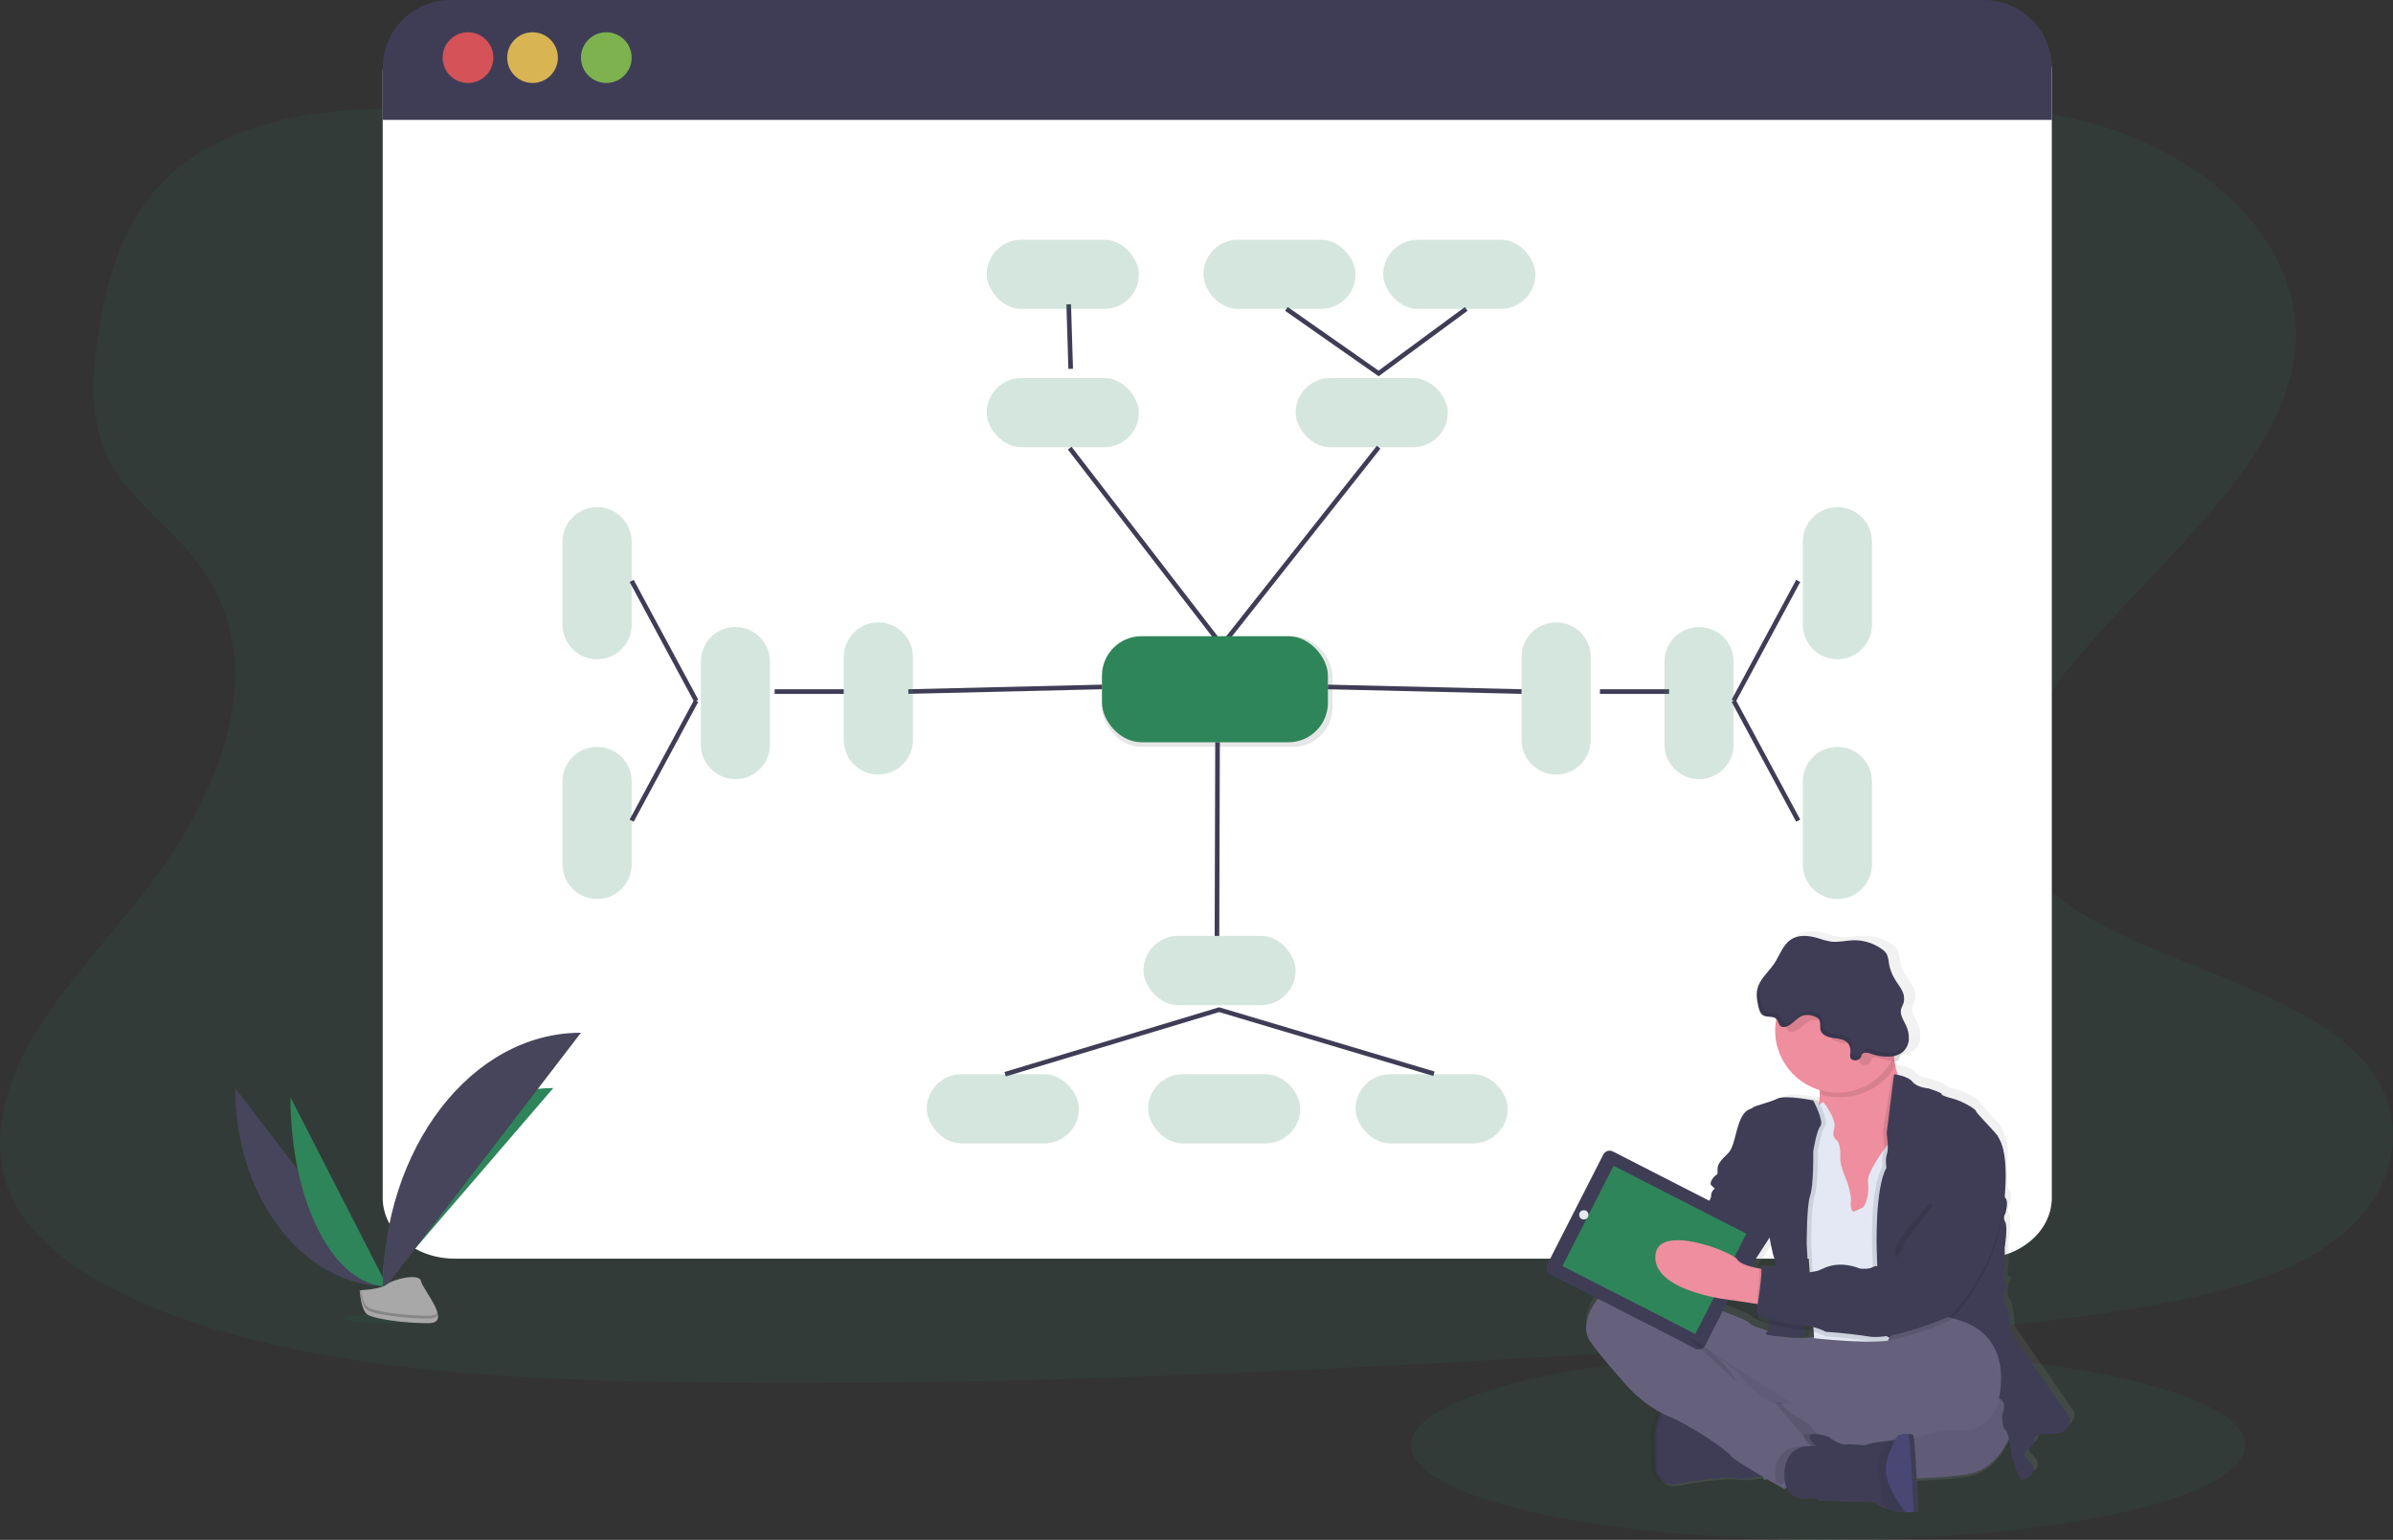<svg height="334" viewBox="0 0 519 334" width="519" xmlns="http://www.w3.org/2000/svg" xmlns:xlink="http://www.w3.org/1999/xlink"><rect x="0" y="0" width="519" height="334" fill="#333333" stroke="none"/><linearGradient id="a" x1="50.014%" x2="50.014%" y1="99.981%" y2=".024%"><stop offset="0" stop-color="#808080" stop-opacity=".25"/><stop offset=".54" stop-color="#808080" stop-opacity=".12"/><stop offset="1" stop-color="#808080" stop-opacity=".1"/></linearGradient><g fill="none" fill-rule="evenodd" transform="translate(-23 -45)"><ellipse cx="419.5" cy="358.5" fill="#2e855a" fill-rule="nonzero" opacity=".1" rx="90.5" ry="20.5"/><path d="m.009.37c0 73.103 45.404 132.255 101.536 132.255" fill="#2e855a" fill-rule="nonzero" opacity=".1" transform="translate(317 57)"/><path d="m318.017 107.32c-33.265.255-65.228-7.292-95.79-15.703-30.562-8.411-60.874-17.87-93.467-21.731-20.979-2.487-44.855-2.096-61.344 7.552-15.869 9.28-20.566 24.492-22.884 38.529-1.744 10.563-2.595 21.646 3.545 31.256 4.241 6.669 11.566 12.145 16.738 18.498 17.989 22.104 6.832 50.551-11.007 73.401-8.365 10.719-18.149 21.004-24.496 32.322-6.347 11.319-9.018 24.119-2.722 35.211 6.244 10.988 20.472 18.88 35.776 24.284 31.093 10.903 67.334 13.074 102.621 13.763 78.116 1.534 156.434-3.129 234.54-7.788 28.902-1.728 57.936-3.464 86.269-8.095 15.732-2.572 31.935-6.344 43.134-14.448 14.223-10.29 17.246-26.956 7.053-38.86-17.1-19.961-62.534-23.449-74.759-45.09-6.728-11.913-.738-25.663 7.993-37.25 18.779-24.846 50.944-47.2 51.72-74.868.517-18.998-15.986-37.42-40.755-45.515-25.977-8.496-61.495-6.037-79.86 10.2-18.915 16.718-52.928 24.11-82.305 24.332z" fill="#2e855a" fill-rule="nonzero" opacity=".1"/><path d="m468 60.688v244.127c0 7.261-6.997 13.186-15.629 13.186h-330.746c-8.633 0-15.625-5.905-15.625-13.186v-244.127c0-7.276 6.992-14.688 15.625-14.688l330.704.805c8.619 0 15.672 6.607 15.672 13.883z" fill="#fff" fill-rule="nonzero"/><path d="m468 59.726v11.274h-362v-11.274c0-8.131 6.597-14.724 14.736-14.726h332.5c3.913-.005 7.668 1.544 10.437 4.306s4.326 6.511 4.327 10.42z" fill="#3f3d56" fill-rule="nonzero"/><circle cx="124.5" cy="57.5" fill="#fa5959" fill-rule="nonzero" opacity=".8" r="5.5"/><circle cx="138.5" cy="57.5" fill="#fed253" fill-rule="nonzero" opacity=".8" r="5.5"/><circle cx="154.5" cy="57.5" fill="#8ccf4d" fill-rule="nonzero" opacity=".8" r="5.5"/><rect fill="#2e855a" fill-rule="nonzero" height="15" opacity=".2" rx="7.5" width="33" x="237" y="127"/><rect fill="#2e855a" fill-rule="nonzero" height="15" opacity=".2" rx="7.5" width="33" x="304" y="127"/><path d="m255 142.201 33.003 42.799 33.997-43" stroke="#3f3d56"/><rect fill="#000" fill-rule="nonzero" height="24" opacity=".1" rx="8.57" width="50" x="262" y="183"/><rect fill="#2e855a" fill-rule="nonzero" height="23" rx="8.57" width="49" x="262" y="183"/><path d="m255.214 125-.428-14" stroke="#3f3d56"/><path d="m341 112-19.008 14-19.992-14" stroke="#3f3d56"/><rect fill="#2e855a" fill-rule="nonzero" height="15" opacity=".2" rx="7.5" width="33" x="237" y="97"/><rect fill="#2e855a" fill-rule="nonzero" height="15" opacity=".2" rx="7.5" width="33" x="323" y="97"/><rect fill="#2e855a" fill-rule="nonzero" height="15" opacity=".2" rx="7.5" width="33" x="284" y="97"/><path d="m287.063 206-.127 42" stroke="#3f3d56"/><path d="m241 278 46.406-14 46.594 13.899" stroke="#3f3d56"/><rect fill="#2e855a" fill-rule="nonzero" height="15" opacity=".2" rx="7.5" width="33" x="271" y="248"/><path d="m412.5 164h18c4.142 0 7.5 3.358 7.5 7.5 0 4.142-3.358 7.5-7.5 7.5h-18c-4.142 0-7.5-3.358-7.5-7.5 0-4.142 3.358-7.5 7.5-7.5z" fill="#2e855a" fill-rule="nonzero" opacity=".2" transform="matrix(0 1 -1 0 593 -250)"/><path d="m412.5 216h18c4.142 0 7.5 3.358 7.5 7.5 0 4.142-3.358 7.5-7.5 7.5h-18c-4.142 0-7.5-3.358-7.5-7.5 0-4.142 3.358-7.5 7.5-7.5z" fill="#2e855a" fill-rule="nonzero" opacity=".2" transform="matrix(0 -1 1 0 198 645)"/><rect fill="#2e855a" fill-rule="nonzero" height="15" opacity=".2" rx="7.5" width="33" x="317" y="278"/><rect fill="#2e855a" fill-rule="nonzero" height="15" opacity=".2" rx="7.5" transform="matrix(-1 0 0 -1 481 571)" width="33" x="224" y="278"/><rect fill="#2e855a" fill-rule="nonzero" height="15" opacity=".2" rx="7.5" transform="matrix(-1 0 0 -1 577 571)" width="33" x="272" y="278"/><path d="m399 197 14 26" stroke="#3f3d56"/><path d="m370 195h15" stroke="#3f3d56"/><path d="m311 194 42 1" stroke="#3f3d56"/><path d="m413 171-14 26" stroke="#3f3d56"/><path d="m351.5 189h18c4.142 0 7.5 3.358 7.5 7.5 0 4.142-3.358 7.5-7.5 7.5h-18c-4.142 0-7.5-3.358-7.5-7.5 0-4.142 3.358-7.5 7.5-7.5z" fill="#2e855a" fill-rule="nonzero" opacity=".2" transform="matrix(0 1 -1 0 557 -164)"/><path d="m382.5 190h18c4.142 0 7.5 3.358 7.5 7.5 0 4.142-3.358 7.5-7.5 7.5h-18c-4.142 0-7.5-3.358-7.5-7.5 0-4.142 3.358-7.5 7.5-7.5z" fill="#2e855a" fill-rule="nonzero" opacity=".2" transform="matrix(0 1 -1 0 589 -194)"/><path d="m143.5 164h18c4.142 0 7.5 3.358 7.5 7.5 0 4.142-3.358 7.5-7.5 7.5h-18c-4.142 0-7.5-3.358-7.5-7.5 0-4.142 3.358-7.5 7.5-7.5z" fill="#2e855a" fill-rule="nonzero" opacity=".2" transform="matrix(0 1 -1 0 324 19)"/><path d="m143.5 216h18c4.142 0 7.5 3.358 7.5 7.5 0 4.142-3.358 7.5-7.5 7.5h-18c-4.142 0-7.5-3.358-7.5-7.5 0-4.142 3.358-7.5 7.5-7.5z" fill="#2e855a" fill-rule="nonzero" opacity=".2" transform="matrix(0 -1 1 0 -71 376)"/><path d="m174 197-14 26" stroke="#3f3d56"/><path d="m206 195h-15" stroke="#3f3d56"/><path d="m262 194-42 1" stroke="#3f3d56"/><path d="m160 171 14 26" stroke="#3f3d56"/><g fill-rule="nonzero"><path d="m204.5 189h18c4.142 0 7.5 3.358 7.5 7.5 0 4.142-3.358 7.5-7.5 7.5h-18c-4.142 0-7.5-3.358-7.5-7.5 0-4.142 3.358-7.5 7.5-7.5z" fill="#2e855a" opacity=".2" transform="matrix(0 1 -1 0 410 -17)"/><path d="m173.5 190h18c4.142 0 7.5 3.358 7.5 7.5 0 4.142-3.358 7.5-7.5 7.5h-18c-4.142 0-7.5-3.358-7.5-7.5 0-4.142 3.358-7.5 7.5-7.5z" fill="#2e855a" opacity=".2" transform="matrix(0 1 -1 0 380 15)"/><path d="m74 281c0 23.766 14.76 43 33 43" fill="#46455b"/><path d="m106 324c0-23.769 16.55-43 37-43" fill="#2e855a"/><path d="m86 283c0 22.661 9.395 41 21 41" fill="#2e855a"/><path d="m106 325c0-30.954 19.234-56 43-56" fill="#46455b"/><ellipse cx="106.5" cy="331" fill="#2e855a" opacity=".1" rx="8.5" ry="1"/><path d="m101 324.86s4.573-.164 5.945-1.297 7.029-2.494 7.372-.673 6.86 9.061 1.706 9.109c-5.154.048-11.992-.932-13.364-1.901-1.372-.969-1.66-5.238-1.66-5.238z" fill="#a8a8a8"/><path d="m116.115 330.381c-5.157.047-11.983-.909-13.36-1.864-1.047-.722-1.463-3.317-1.605-4.517h-.151s.288 4.184 1.664 5.135c1.376.95 8.202 1.911 13.36 1.864 1.49 0 2.003-.618 1.975-1.506-.206.545-.773.877-1.884.888z" fill="#000" opacity=".2"/><path d="m472.999 351.424-13.032-18.867s-.245-4.67-1.097-5.765c-.852-1.096-.184-3.518-.184-3.518s.914-1.336.122-1.453c-.791-.118-.122-3.094-.122-3.094l-.061-4.736s.73-4.547.122-5.643c-.362-.604-.338-1.363.061-1.942 0 0 .73-2.61 0-3.292-.73-.682-.551-4.731-.367-7.943.184-3.212-1.276-5.037-1.276-5.521s-4.813-5.22-4.813-5.643c0-.423-3.042-2.182-4.87-2.671-1.827-.489-2.741-.846-2.68-1.091.061-.245-2.864-1.213-2.864-1.213s-2.557-.179-3.532-1.453c-.975-1.274-3.956-1.646-4.036-1.655 0-.085-.042-.169-.057-.254l-.057-.273c.231-.386.443-.781.636-1.19l.17-.372c1.072.003 2.118-.325 2.995-.941.869-.727 1.398-1.781 1.46-2.911.051-1.121-.194-2.235-.711-3.231-.537-1.096-1.319-2.224-1.05-3.409.118-.513.424-.941.584-1.463.235-.978.078-2.009-.438-2.873-.471-.879-1.102-1.655-1.615-2.511-.656-1.087-1.092-2.292-1.286-3.546-.04-.667-.199-1.322-.471-1.933-.275-.431-.64-.798-1.069-1.077-1.905-1.36-4.206-2.055-6.546-1.98-1.658.056-3.297.503-4.955.301-.985-.173-1.953-.426-2.896-.757-2.039-.602-4.399-.851-6.174.315-1.776 1.166-2.487 3.461-3.692 5.258-1.069 1.589-2.628 2.92-3.438 4.604 0-.033 0-.066.024-.099-.203.39-.361.802-.471 1.227-.311 1.321-.052 2.704.268 4.021.17.682.396 1.411.984 1.796.589.386 1.413.296 2.129.419-.028.118-.057.23-.08.348-1.515 7.09 2.692 14.149 9.655 16.201v.367c0 .362-.028.71-.066 1.044s-6.123-1.256-7.766-.409c-1.644.846-4.875 1.519-5.36 2.003s-1.705.122-2.802 2.972-1.215 5.765-2.619 7.096c-1.403 1.331-2.129 2.248-2.19 3.217-.061.969.179 1.213-.367 1.519-.546.306-1.338 1.575-1.097 2.06 0 0 .306 1.213-.669 1.82-.586.413-.911 1.105-.852 1.82 0 0-.367 1.336-1.22 1.637s-1.413 2.309-1.413 2.309l-2.76 3.17-5.477-6.048c-.854-.941-2.309-1.014-3.254-.165l-2.642 2.445c-1.037.25-1.975.807-2.689 1.599-.591.6-1.069 1.301-1.413 2.069l-1.469 1.326c-.465.412-.739.997-.758 1.618-.39.834-.24 1.821.381 2.502l3.504 3.875v.033c-1.245.103-2.428.584-3.391 1.378-5.237 4.609-5.298 8.855-4.507 10.816.791 1.961 7.427 9.405 7.427 9.405s3.857 5.008 9.419 7.67l-.038.042c-.113.118-.221.245-.33.381l-.089.118-.085.118-.099.146-.075.118-.108.174c-.019.041-.041.08-.066.118-.042.075-.085.155-.122.235l-.042.08c-.052.103-.099.216-.151.329s-.033.085-.047.122c-.014.038-.066.16-.094.245l-.057.155c-.028.075-.052.155-.08.235-.028.08-.033.113-.052.174l-.071.263-.042.165c-.038.141-.066.287-.099.437l-.028.174c0 .099-.038.202-.052.31s-.024.146-.033.221c-.009.075 0 .198-.038.301s0 .155-.024.23c-.024.075 0 .23 0 .348v.212c0 .188 0 .386-.024.588-.122 7.096.292 8.126.292 8.126s.862 2.262 3.236 2.422c.348.024.698.005 1.041-.056 3.165-.546 10.597-1.82 13.215-1.331 1.573.292 4.488-.141 6.561-.531l.551-.108.377 1.209 1.206-.329 1.022.588.645.372c1.201 4.068 6.08 2.68 6.08 2.68l1.159.668 11.774.301c1.32.799 2.714 1.469 4.163 1.999.193.056.39.099.589.127 1.089.086 2.182.107 3.273.061.904 0 1.601-.061 1.601-.061s-.122-3.184-.292-6.753c4.488-.188 8.477-.47 10.884-.889 6.245-1.1 8.859-6.819 9.824-9.866.288 1.239.492 2.496.612 3.762.256 1.116.582 2.216.975 3.292.344.862.795 1.677 1.342 2.427 4.63-1.575 1.827-3.941.852-4.971-.975-1.03.669-1.881.669-1.881s1.281-.851 1.159-1.641c-.122-.79-.184-1.637 3.956-1.575 4.14.061 3.961-3.395 3.961-3.395zm-64.306-38.735c.052.348.631 4.082 1.154 5.065.145.656.191 1.329.137 1.999-2.454-.193-5.011-.301-5.011-.301.074.09.12.199.132.315l-.386-.089c-.179-.042-.367-.085-.56-.136l4.521-6.861zm-8.948 14.225 4.239.672.358.056c-.121.662-.195 1.331-.221 2.003 0 .061.094.136.231.226-.057.331-.084.666-.08 1.002.066.339 2.053 1.063 4.333 1.665-.033.122-.066.235-.094.348-2.011-1.058-5.181-1.552-5.548-2.351-.367-.799-11.12-4.529-11.12-4.529s-.396-.212-1.074-.536l2.826.536.782-.08c1.763.444 3.554.774 5.36.988z" fill="url(#a)"/><path d="m459.959 352.975s-1.696 10.264-10.294 11.786c-8.598 1.522-37.292 1.214-37.292 1.214s-16.407-2.37-22.34-16.28-9.746-19.438-4.663-19.689c5.083-.251 32.511 9.297 34.084 9.42 1.573.123 42.016-21.145 40.504 13.55z" fill="#65617d"/><path d="m459.959 352.975s-1.696 10.264-10.294 11.786c-8.598 1.522-37.292 1.214-37.292 1.214s-16.407-2.37-22.34-16.28-9.746-19.438-4.663-19.689c5.083-.251 32.511 9.297 34.084 9.42 1.573.123 42.016-21.145 40.504 13.55z" fill="#000" opacity=".05"/><path d="m382.303 364.561s.836 2.263 3.142 2.429c.338.025.678.005 1.012-.057 3.082-.55 10.303-1.826 12.849-1.338 1.534.289 4.366-.142 6.385-.531 1.34-.261 2.31-.503 2.31-.503s-2.366-8.065-2.666-8.331c-.3-.266-10.654-6.642-10.654-6.642l-8.219-.588c-1.1.174-2.092.775-2.772 1.679-.864 1.077-1.608 2.846-1.659 5.74-.143 7.107.273 8.141.273 8.141z" fill="#3f3d56"/><path d="m381.338 364.567s.93 2.267 3.495 2.433c-.894-1.064-1.721-2.175-2.477-3.326l.046-5.907c-.374-3.285.961-6.539 3.598-8.767h-.036s-4.805.304-4.939 7.432.314 8.135.314 8.135z" fill="#000" opacity=".05"/><path d="m417.882 352 7.819-5.989 12.299-11.863s-1.329-.065-3.335-.148c-.473.31-1.892 1.287-1.949 2.476-.057 1.453-3.311.102-5.024.926s-9.981 11.238-11.438 11.164c-1.457-.074-2.606-.722-3.212.287l-.043.065z" fill="#000" opacity=".1"/><path d="m384 350.564c.28.124.565.248.85.363 5.964 2.383 13.329 7.38 13.875 8.289.337.554 4.606 2.973 7.901 4.784 1.377-.244 2.374-.47 2.374-.47s-2.431-7.531-2.74-7.779-10.95-6.202-10.95-6.202l-8.462-.549c-1.129.161-2.149.721-2.849 1.564z" fill="#000" opacity=".1"/><path d="m367.361 335.038c.783 1.904 7.331 9.224 7.331 9.224s4.144 5.36 10.031 7.858c5.887 2.499 13.153 7.738 13.697 8.69.347.613 5.039 3.414 8.344 5.336l.741.427 1.641.929.867.497s2.011-1.602 4.017-3.214c2.006-1.612 3.942-3.186 3.975-3.251.056-.176.839-2.201.656-2.322-.094-.06-.506-.887-1.261-1.858-.808-1.062-1.856-1.922-3.061-2.508-2.766-1.249-3.966-4.096-3.966-4.096s-.262-.186-.661-.437c-.819-.561-1.736-.966-2.705-1.194-1.322-.163-3.783-2.842-3.783-2.842s-1.683-1.073-2.344-2.438c-.661-1.365-9.947-7.645-10.809-8.235l22.584 14.375 5.405 3.442 7.753-6.01 12.187-11.904s-1.641-.079-4.022-.181c-5.93-.255-16.453-.655-17.784-.358-1.074.249-2.183.321-3.281.214 0 0-3.0.135-4.983-.901-1.983-1.036-5.109-1.523-5.47-2.29-.361-.766-10.992-4.463-10.992-4.463s-14.475-7.617-19.645-3.093-5.24 8.699-4.462 10.603z" fill="#65617d"/><path d="m414 289.553 1.952 6.1 2.504 13.755 9.191.592 2.665-4.162 2.655-4.162s1.655-5.55 2.846-10.933c1.049-4.754 1.738-9.37.596-9.87-1.015-.462-1.684-2.049-2.118-3.769-.054-.213-.107-.43-.151-.643-.305-1.46-.509-2.937-.61-4.421 0 0-19.266-.948-16.596 6.581.482 1.284.728 2.638.727 4.001-.005.34-.027.68-.068 1.017-.277 2.359-1.579 4.503-3.593 5.915z" fill="#ee8e9e"/><path d="m411 289.004.678 10.504 1.528 8.949 1.714 4.142 1.528 22.667s14.751 1.673 18.34-.028c.258-.108.482-.281.649-.501 4.33-6.419 2.912-25.019 2.912-25.019l1.652-12.008-1.103-6.231-2.659-.281-2.048-.211s-.477.558-1.131 1.406c-1.814 2.343-5.151 6.971-4.926 8.902.306 2.642-.368 5.341-1.432 5.763-1.065.422-1.909 1.143-2.077.422-.167-.722-.368-.9-.186-1.921s-.797-4.146-.797-4.146-1.652-3.659-1.528-5.224c.124-1.565-.181-3.359-.673-3.781-.492-.422-1.16-.839-.611-2.76.549-1.921-2.411-5.646-2.411-5.646z" fill="#e3e8f4"/><path d="m429.026 315.42.656 17.688 3.764 1.892c.273-.106.511-.275.692-.489 4.613-6.328 3.103-24.653 3.103-24.653l1.76-11.83-1.175-6.139-2.833-.277c1.094-4.745 1.811-9.352.621-9.85-1.058-.462-1.755-2.045-2.207-3.762l-2.035 12.513s.168 1.131.229 2.308c.083.737.028 1.481-.163 2.202-.458 1.066-.132 2.959-.132 2.959-1.175 1.879-1.765 5.359-2.035 8.719-.387 4.459-.244 8.719-.244 8.719z" fill="#000" opacity=".1"/><path d="m433.786 278s3.036.375 3.999 1.639c.963 1.264 3.491 1.437 3.491 1.437s2.89.936 2.819 1.199.841.604 2.646 1.082 4.821 2.219 4.821 2.641c0 .421 4.779 5.099 4.779 5.581s1.447 2.28 1.264 5.459c-.183 3.179-.362 7.201.362 7.861.724.66 0 3.24 0 3.24-.397.572-.421 1.323-.061 1.92.601 1.082-.117 5.581-.117 5.581l.056 4.682s-.663 2.94.122 3.062c.785.122-.122 1.442-.122 1.442s-.663 2.397.183 3.479c.846 1.082 1.085 5.698 1.085 5.698l12.885 18.663s.183 3.418-3.914 3.362-4.037.777-3.914 1.559-1.142 1.62-1.142 1.62-1.626.838-.663 1.873c.963 1.035 3.731 3.362-.846 4.921-.539-.743-.984-1.55-1.325-2.402-.388-1.059-.71-2.141-.963-3.24 0 0-.423-4.56-1.264-5.15s-.724-3.479-.724-3.479 1.208-2.341-.47-3.301c-1.678-.96-26.136-14.463-26.136-14.463l-.611-17.965s-.423-13.26 2.105-17.703c0 0-.301-1.92.122-3.001.423-1.082-.061-4.56-.061-4.56z" fill="#3f3d56"/><path d="m417.267 283.696s-6.131-1.247-7.777-.403c-1.646.844-4.875 1.5-5.365 1.983-.49.483-1.703.117-2.802 2.944-1.099 2.827-1.218 5.705-2.621 7.032-1.403 1.327-2.136 2.222-2.197 3.183s.185 1.2-.361 1.505c-.547.305-1.341 1.561-1.099 2.039.243.478 12.676 11.054 12.676 11.054s.614 4.027 1.161 5.049c.547 1.022-.609 15.077-1.826 16.043-1.218.966 8.229.872 8.229.872s.423-9.226.79-9.704-.243-10.314-.243-10.314-.062-8.41.732-10.632c.794-2.222.704-9.611.704-9.611s.699-4.435 1.551-5.471c.851-1.036-1.551-5.569-1.551-5.569z" fill="#000" opacity=".1"/><path d="m416.265 283.694s-6.131-1.242-7.778-.403c-1.647.839-4.865 1.496-5.35 1.965s-1.709.122-2.809 2.944c-1.1 2.823-1.219 5.711-2.623 7.033s-2.133 2.222-2.194 3.184c-.062.961.181 1.2-.367 1.5-.547.3-1.342 1.561-1.1 2.044.243.483 12.7 11.075 12.7 11.075s.609 4.023 1.161 5.045c.552 1.022-.614 15.083-1.833 16.045-1.219.961 8.235.872 8.235.872s.428-9.223.795-9.706-.248-10.315-.248-10.315-.057-8.411.733-10.634.676-9.635.676-9.635.7-4.435 1.552-5.467-1.552-5.547-1.552-5.547z" fill="#3f3d56"/><path d="m417.251 278.51c.469 1.263.709 2.594.709 3.934 6.168 1.755 12.792-.747 16.04-6.058-.297-1.435-.496-2.888-.595-4.348 0 0-18.776-.932-16.154 6.472z" fill="#000" opacity=".1"/><path d="m408 268.503c.001 7.181 5.624 13.104 12.795 13.479s13.381-4.93 14.13-12.072-4.224-13.62-11.317-14.742c-7.093-1.122-13.823 3.505-15.314 10.53-.196.922-.295 1.863-.294 2.806z" fill="#ee8e9e"/><path d="m398.786 300-3.209 1.01s.298 1.186-.646 1.779c-.566.407-.878 1.085-.821 1.784 0 0-.353 1.307-1.174 1.603s-1.352 2.257-1.352 2.257l-2.705 3.146s-.995.829-.821 1.247c.174.417-1.059.533-1.059.533l.614 10.575 5.583 1.066 3.466-.357 2.819-1.066 2.466-1.487 1.119-2.91 4.933-7.6z" fill="#3f3d56"/><path d="m387.512 315.815s-6.726-10.991-11.74-5.057 2.038 15.546 3.694 15.235 9.534-.814 9.534-.814z" fill="#ee8e9e"/><path d="m364.065 300.93 35.399.022c.85.001 1.538.689 1.539 1.539l.017 26.826c.001.851-.689 1.54-1.539 1.541-.001 0-.001 0-.002 0l-35.399-.022c-.85-.001-1.538-.689-1.539-1.539l-.017-26.826c-.001-.851.689-1.54 1.539-1.541z" fill="#3f3d56" transform="matrix(.891 .455 -.455 .891 185.341 -139.028)"/><path d="m365.641 303.645 32.342.02.015 24.394-32.342-.02z" fill="#2e855a" transform="matrix(.891 .455 -.455 .891 185.328 -139.054)"/><circle cx="366.5" cy="308.5" fill="#e6e8ec" r="1"/><circle cx="397" cy="323" fill="#e6e8ec" r="1"/><path d="m382 317.647c-.058 7.765 16.912 9.408 16.912 9.408l4.337.652 1.941.294.81-7.591s-.888-.124-1.999-.367c-1.645-.363-3.774-.991-4.221-1.868-.742-1.469-17.717-8.293-17.78-.528z" fill="#ee8e9e"/><path d="m409 266.631c.378.03.733.193.999.459.465.481.465 1.334 1.083 1.628.223.098.471.127.711.083 1.585-.22 2.501-1.985 4.021-2.471.888-.225 1.828-.144 2.664.229.34.102.646.294.883.555.511.651.153 1.609.39 2.393.325 1.091 1.646 1.527 2.789 1.669 1.144.142 2.431.22 3.198 1.073.513.649.719 1.484.567 2.293-.067.276-.067.563 0 .839.316.885 1.859.752 2.264.055.298-.504.209-.917.902-1.064.5-.042 1.003.043 1.46.248 1.212.41 2.489.603 3.77.569 2.235-4.687 1.545-10.223-1.775-14.237-3.32-4.013-8.681-5.791-13.784-4.571-5.104 1.22-9.044 5.221-10.133 10.288z" fill="#000" opacity=".1"/><path d="m424.3 274.381c-.065-.279-.065-.57 0-.849.15-.814-.053-1.654-.557-2.307-.754-.858-2.02-.923-3.144-1.08-1.124-.157-2.422-.581-2.742-1.68-.233-.789.119-1.754-.384-2.404-.232-.265-.533-.46-.868-.563-.821-.376-1.745-.457-2.618-.231-1.494.489-2.394 2.266-3.952 2.487-.236.045-.48.016-.699-.083-.589-.295-.612-1.154-1.065-1.638-.713-.761-2.061-.268-2.933-.835-.567-.369-.786-1.089-.946-1.749-.306-1.288-.557-2.635-.256-3.923.507-2.201 2.454-3.692 3.697-5.589 1.161-1.749 1.828-3.964 3.55-5.127 1.723-1.163 3.975-.895 5.94-.305.906.322 1.837.568 2.783.734 1.581.198 3.171-.235 4.766-.291 2.25-.071 4.461.606 6.292 1.929.412.273.763.632 1.028 1.052.266.594.42 1.232.457 1.883.188 1.224.609 2.399 1.238 3.461.489.831 1.11 1.583 1.554 2.446.495.843.646 1.848.42 2.801-.151.485-.457.923-.562 1.426-.26 1.154.493 2.257 1.01 3.323.498.972.734 2.059.685 3.152-.06 1.101-.569 2.127-1.407 2.834-.867.616-1.905.939-2.965.923-1.284.04-2.565-.159-3.779-.586-.449-.205-.943-.291-1.435-.249-.681.138-.594.563-.886 1.071-.393.72-1.91.854-2.221-.032z" fill="#3f3d56"/><path d="m418.346 353 7.642-5.978 12.013-11.841s-1.617-.079-3.964-.18c-.466.42-.765.994-.841 1.617-.055 1.446-3.234.102-4.907.924s-9.763 11.213-11.186 11.148c-1.423-.065-2.546-.721-3.137.286l-.042.065c-.242.273-.566.461-.924.536z" fill="#000" opacity=".1"/><path d="m401 351.766 3.978 12.304.622 1.93 1.915-.501 4.174-1.113 18.591-4.95c2.337-.098 4.624-.688 6.701-1.731 3.517-1.906 7.539-2.756 11.555-2.44 2.456.223 5.189-.803 7.458-4.867 0 0 5.15-14.745-7.855-18.967-13.005-4.222-13.623 2.246-13.623 2.246l-.177.107c-.479.311-1.915 1.29-1.972 2.482-.057 1.457-3.351.102-5.083.928-1.733.826-10.148 11.265-11.622 11.191-1.474-.074-2.637-.724-3.25.288l-.043.065c-.455.608-1.824.747-2.724.775-.479 0-.852 0-.852 0l-.115.032-.957.274z" fill="#65617d"/><path d="m404 327.705 1.411.295.589-7.631s-.646-.125-1.453-.369c.212 1.061-.272 5.176-.547 7.705z" fill="#000" opacity=".1"/><path d="m453.505 291.186s5.664-1.629 4.277 14.306c-1.387 15.936-11.879 26.009-11.879 26.009s-12.055 5.251-17.477 4.408c-3.106-.497-6.235-.84-9.375-1.027-1.706-.855-3.574-1.349-5.483-1.45-3.041-.118-9.437-1.992-9.56-2.595-.124-.603 1.587-9.475.855-10.139 0 0 8.525.348 9.375.942.851.593 2.072.174 2.984 0 .912-.174 3.716-2.585 9.256-.471 0 0 1.901.179 2.618-.301.718-.48 1.901-.122 1.901-.122.47-.16.916-.384 1.326-.664.181-.24 1.644 0 1.644 0 .176.085.381.087.559.005s.307-.24.354-.429c.19-.495.48-.947.851-1.328 0 0 1.644-9.173 4.752-12.611 0 0 .912-.786.67-1.752-.242-.965 5.046-14.711 12.354-12.781z" fill="#000" opacity=".1"/><path d="m453.506 290.186s5.662-1.629 4.275 14.306c-1.387 15.936-11.875 26.009-11.875 26.009s-12.056 5.251-17.471 4.408-9.396-1.027-9.396-1.027c-1.704-.855-3.569-1.349-5.477-1.45-3.045-.118-9.434-1.992-9.557-2.595-.123-.603 1.582-9.475.85-10.139 0 0 8.522.348 9.377.942.855.593 2.071.17 2.983 0s3.715-2.59 9.253-.471c0 0 1.9.179 2.617-.301.717-.48 1.9-.122 1.9-.122.469-.16.913-.383 1.321-.664.18-.24 1.644 0 1.644 0 .176.085.381.087.558.005.177-.082.307-.24.354-.429.194-.494.485-.945.855-1.328 0 0 1.644-9.173 4.75-12.611 0 0 .917-.786.67-1.752-.247-.965 5.064-14.711 12.369-12.781z" fill="#3f3d56"/><path d="m408 349.313 9.148 10.687c.038-.031.059-.052.059-.063.07-.198.968-2.473.762-2.609-.205-.136-1.8-3.481-4.99-4.884-1.618-.765-2.976-1.96-3.914-3.444z" fill="#000" opacity=".1"/><path d="m408.194 366.503.982.497s2.277-1.602 4.549-3.214c2.272-1.612 4.464-3.186 4.501-3.251.064-.176.95-2.201.743-2.322-.106-.06-.573-.887-1.428-1.858-6.093-1.495-2.213 2.206-1.698 2.373 0 0-7.431-1.486-7.824 5.573-.053.737.006 1.478.175 2.201z" fill="#000" opacity=".1"/><path d="m416.351 369.81 1.165.67 11.812.304c1.326.8 2.727 1.47 4.184 2.0.193.061.391.105.592.133 1.095.085 2.194.105 3.291.062.907 0 1.605-.062 1.605-.062s-.559-14.82-.955-16.378c-.201-.746-1.194-.579-2.168-.209-.734.296-1.441.652-2.116 1.064 0 0-5.02.475-5.817.917s-3.057-.247-4.466 0c-1.409.247-3.916-1.648-3.916-1.648-6.859-2.251-2.999 1.947-2.512 2.128 0 0-6.687-1.52-7.035 5.7-.349 7.22 6.338 5.32 6.338 5.32z" fill="#3f3d56"/><path d="m432.006 364.089c.139 3.075 2.724 6.893 4.267 8.911.977 0 1.727-.062 1.727-.062s-.601-14.852-1.028-16.414c-.216-.747-1.285-.581-2.334-.209-1.301 2.214-2.745 5.298-2.632 7.774z" fill="#565387"/><path d="m432.006 364.089c.139 3.075 2.724 6.893 4.267 8.911.977 0 1.727-.062 1.727-.062s-.601-14.852-1.028-16.414c-.216-.747-1.285-.581-2.334-.209-1.301 2.214-2.745 5.298-2.632 7.774z" fill="#000" opacity=".1"/><path d="m430.204 364.487c.834 2.962.824 6.285 2.159 8.296.199.061.402.105.608.133 1.125.085 2.253.106 3.38.062.932 0 1.648-.062 1.648-.062s-.574-14.833-.981-16.392c-.206-.746-1.227-.58-2.227-.209-.754.296-1.481.652-2.173 1.065 0 0-3.483 3.314-2.414 7.107z" fill="#000" opacity=".05"/><path d="m389 335s5.956 2.203 11 10z" fill="#000" opacity=".1"/><g fill="#000" opacity=".1" transform="translate(404 258)"><path d="m31.784 4.443c0 .046 0 .087-.032.129-.056.167-.121.331-.194.492.057-.213.133-.421.226-.62z"/><path d="m.362 1.59c.105-.413.257-.812.452-1.19-.032.101-.059.202-.086.308-.294 1.282-.05 2.624.258 3.901.158.662.375 1.378.936 1.746.863.561 2.197.074 2.902.832.452.459.452 1.337 1.053 1.631.217.099.458.127.692.083 1.537-.221 2.432-1.989 3.91-2.476.864-.225 1.778-.144 2.59.23.332.103.629.297.859.561.493.648.149 1.608.375 2.394.321 1.094 1.605 1.525 2.712 1.672 1.108.147 2.364.221 3.11 1.075.499.65.7 1.487.552 2.297-.068.276-.068.565 0 .841.307.882 1.808.754 2.202.055.289-.505.199-.919.877-1.071.487-.038.975.049 1.419.253 1.203.418 2.472.611 3.743.57 1.049.016 2.076-.306 2.934-.919.375-.302.683-.681.904-1.112-.196.784-.635 1.483-1.252 1.994-.858.613-1.885.935-2.934.919-1.277.034-2.549-.172-3.752-.606-.445-.205-.933-.29-1.419-.248-.674.138-.588.561-.877 1.066-.393.698-1.894.832-2.202-.051-.065-.278-.065-.567 0-.845.148-.811-.053-1.647-.552-2.297-.746-.855-1.998-.919-3.11-1.075-1.112-.156-2.396-.579-2.712-1.672-.231-.786.118-1.746-.38-2.394-.23-.263-.528-.457-.859-.561-.813-.374-1.726-.455-2.59-.23-1.478.487-2.373 2.256-3.91 2.476-.233.045-.475.016-.692-.083-.583-.294-.606-1.149-1.053-1.631-.705-.758-2.039-.266-2.902-.832-.561-.368-.778-1.084-.936-1.741-.312-1.245-.556-2.587-.262-3.869z"/></g><path d="m439.152 308.76c-1.176 1.419-2.502 2.731-3.558 4.231s-1.771 3.255-1.556 5.01c1.076-.985 1.566-2.35 2.247-3.582 1.146-2.095 2.862-3.873 4.313-5.82.275-.367 2.047-2.494 1.151-2.597-.741-.076-2.197 2.274-2.597 2.758z" fill="#000" opacity=".1"/></g></g></svg>